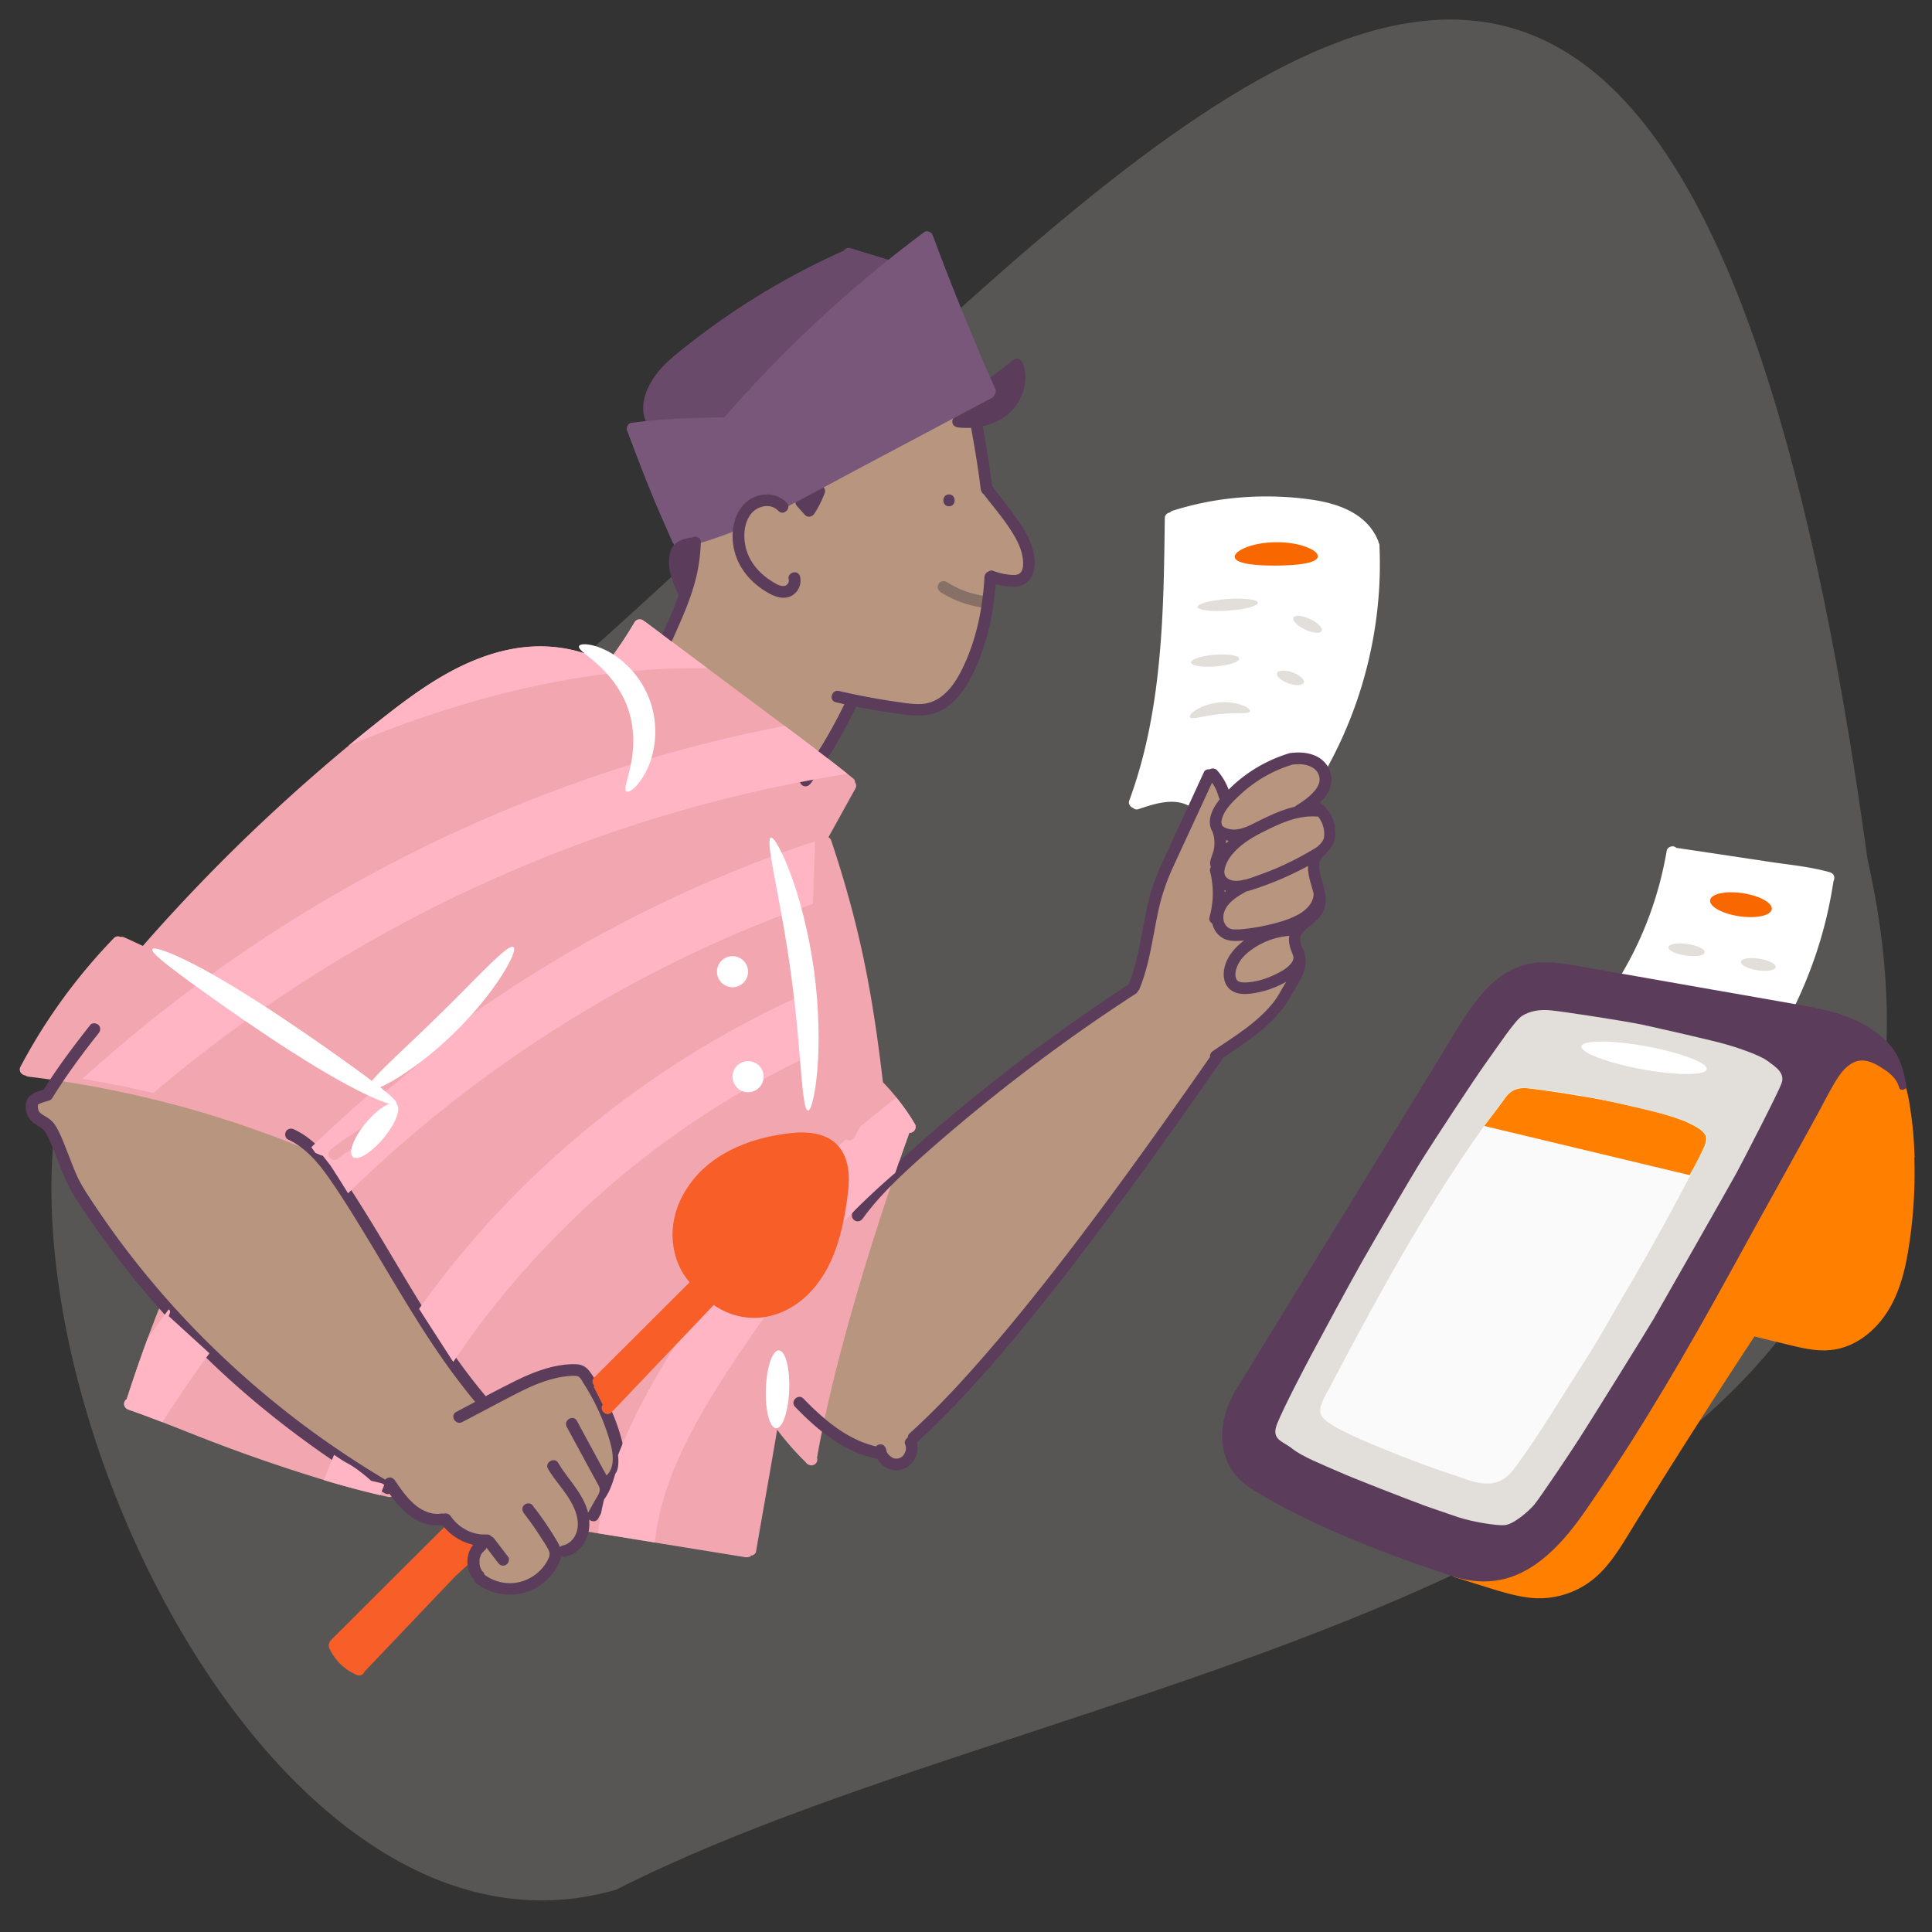 <svg xmlns="http://www.w3.org/2000/svg" viewBox="0 0 200 200"><rect x="0" y="0" width="200" height="200" fill="#333333" stroke="none"/><defs><style>.cls-1{fill:#f96800}.cls-3{fill:#f2a6b0}.cls-4{fill:#f75e28}.cls-5{fill:#fff}.cls-7{fill:#ffb5c4}.cls-8{fill:#ff8000}.cls-9{fill:#b7957e}.cls-10{fill:#e2ded9}.cls-12{fill:#5b3d5b}</style></defs><path id="BG_Strong" d="M9.99 103.22c-17.03 27.44 15.19 103.57 53.8 92.4 49-24.93 146.76-30.27 129.53-106.7C167.88-96.74 91.54 67.38 10 103.22Z" style="fill:#575655"/><g id="Illustrations"><path d="m71.95 55.24 4.12-.35s.39-2.33 1.63-2.87c1.23-.54 2.5-.05 2.92-.03S84 50.62 84 50.62s4.88-3.02 6.52-3.82c1.64-.81 10.15-5.18 10.15-5.18l1.36 8.2 3.62 5.54.75 4.37-4.14.34s-.66 5.96-1.19 7.31c-.53 1.34-1.94 4.29-2.94 4.98-1.01.68-1.7 1.08-2.44 1.1s-7.59-.52-7.59-.52l-3.2 5.71-11.99-8.97-4.2-2.89s2-4.52 2.43-6.38c.43-1.86.82-5.17.82-5.17Z" class="cls-9"/><path d="M97.37 61.3c1.32.84 2.82 1.39 4.37 1.6.32.05.65-.08.75-.43.08-.28-.1-.7-.43-.75-1.47-.2-2.83-.69-4.08-1.48-.28-.18-.67-.06-.83.22-.17.29-.06.66.22.83Z" style="fill:#877166"/><path d="M105.86 37.58c-.12-.3-.41-.52-.75-.43-.06.02-.13.05-.18.09-.04.02-.08.05-.12.08l-2.31 1.81c-.11.09-.18.29-.18.43 0 .05 0 .1.02.15-.1.21-.09.45.02.69l.15.3c-.11.05-.23.16-.31.2l-.47.27-.9.51-1.84 1.04a.55.55 0 0 0-.29.57.67.67 0 0 0-.12.35c0 .36.28.57.61.61 1.92.22 4.01-.25 5.43-1.62 1.3-1.26 1.94-3.32 1.25-5.05Zm-3.31 3.24s.01.05.02.05c-.02-.01-.02-.03-.02-.05Z" class="cls-12"/><path d="m92.15 26.95-4.13-1.27c-.26-.08-.53.05-.67.27a76.107 76.107 0 0 0-14.76 8.69c-.78.59-1.55 1.19-2.31 1.8-.7.57-1.4 1.17-1.99 1.86-1.32 1.55-2.41 3.93-1.15 5.83.18.27.54.39.83.22.18-.11.3-.32.3-.53l7.03-.06s8.61-9 9.48-9.84c.73-.71 5.12-4.71 6.5-5.97l.54.17c.31.1.66-.11.75-.43.09-.33-.11-.65-.43-.75Z" style="fill:#6a4a6b"/><path d="M90.16 124.11c.25-.29 3.55-3.71 6.12-5.91 2.57-2.2 10.23-8.34 11.96-9.6 1.73-1.26 9.04-6.26 9.04-6.26s1.12-7.11 2.07-9.29c.95-2.18 1.57-3.61 2.31-5.2l3.51-7.61s.54.45 1 1.08c.46.63.61 1.08.61 1.08s3.21-2.45 5.06-3.15c1.85-.69 4.04-.8 4.6-.16.55.64 1.2 1.37.71 2.23-.49.85-1.27 2.03-1.27 2.03s1.06-.08 1.44 1.42c.37 1.5 1.04 1.16.27 2.25-.77 1.1-2.05 2.1-2.05 2.1s1 2.55 1.07 3.36c.07.81-1.48 1.66-1.76 2.63-.27.97-1.17 1.17-1.17 1.17s1.22 1.25.89 2.98c-.32 1.73-.75 2.49-1.37 3.52-.63 1.03-3.58 4-4.68 4.77-1.1.77-2.52 1.92-2.52 1.92s-10.43 14.65-11.96 16.67c-1.52 2.02-13.97 17.26-15.22 18.57l-4.52 4.66s-.12 2.33-.61 2.29-1.21.19-1.71-.25-.84-.9-.84-.9-3.38-.66-4.19-1.44-1.96-1.51-1.96-1.51 1.17-6.53 1.94-9.64c.77-3.11 3.65-12.15 3.65-12.15l-.42-1.64ZM8.12 123.37c-.9-1.97-1.68-4.37-2.48-5.65s-1.81-1.73-2.05-2.2-.73-1.02-.21-1.44c.52-.42 1.4-.56 1.8-1.18s1.07-1.62 1.07-1.62 6.16 1 9.28 1.8c3.13.8 10.97 2.78 12.78 3.58s3.66 1.75 3.66 1.75 5.25 7.24 6.84 9.89c1.59 2.65 10.86 16.96 10.86 16.96s4.22-2.2 6.26-2.75 3.98-1.21 4.71-.04 2.8 5.36 3.06 6.52.55 2.85 0 3.56-.65.56-1.01 1.62c-.36 1.07-1.28 2.73-1.28 2.73s-.86 1.3-1.17 1.93c-.3.63-.99 1.8-1.4 1.77s-1.35.29-1.35.29-.77 2.02-1.7 2.58c-.93.56-2.23 1.14-3.14 1.03-.91-.11-2.6-.46-2.97-1.06-.37-.6-.55-.82-.68-1.37-.13-.56 1.17-2.59 1.17-2.59s-1.41-.02-2.26-.58c-.84-.56-1.75-1.56-1.75-1.56s-2.87-.36-3.61-1.07c-.74-.71-2.22-2.22-2.22-2.22s-8.44-5.17-11.49-7.71c-3.06-2.54-11.41-10.53-13.53-13.16-2.13-2.63-6.6-8.54-7.18-9.79Z" class="cls-9"/><path d="M142.81 56.48c0-.13-.05-.24-.11-.33 0-.05 0-.1-.03-.15-1.12-2.81-4.08-3.87-6.85-4.27-3.1-.45-6.23-.45-9.33-.02a31.9 31.9 0 0 0-5.1 1.16c-.12.04-.22.11-.28.19a.58.58 0 0 0-.53.58c-.05 3.87-.09 7.75-.34 11.61-.25 3.87-.69 7.68-1.53 11.43-.47 2.11-1.07 4.19-1.82 6.22-.11.3.12.65.41.74.13.13.32.2.56.12 1.64-.55 3.66-1.23 5.28-.3.68.39 1.29-.65.63-1.04l1.37-2.2 1.61 2.16s1.56-1.12 2.81-1.86 3.63-1.68 5.07-1.86c.65-.08 1.24.05 1.7.22-.03.05-.06.11-.09.16-.38.69.67 1.3 1.05.62a43.872 43.872 0 0 0 5.42-17.89c.14-1.76.17-3.53.09-5.3Z" class="cls-5"/><path d="M52.21 99.78c-3.1 3.57-6.58 6.82-10.17 9.88a106.2 106.2 0 0 1-3.67 2.99c-.26.2-.21.65 0 .86.26.26.6.2.86 0 4.13-3.2 8.04-6.72 11.66-10.49.74-.78 1.47-1.57 2.18-2.38.22-.25.24-.62 0-.86-.22-.22-.64-.25-.86 0ZM84.38 86.96c-.12 3.75-.25 7.5-.41 11.25a402.363 402.363 0 0 1-1.13 17.3c-.03.33.3.61.61.61.35 0 .58-.28.61-.61.33-3.74.6-7.48.82-11.23.21-3.62.37-7.24.5-10.86.08-2.16.15-4.31.22-6.47.02-.78-1.19-.78-1.22 0ZM40.49 153.78c-.69-.16-1.38-.32-2.07-.5-.67-.6-1.63-1.39-2.52-1.85-1.61-.83-9.07-6.73-10.54-8.01-1.23-1.07-6.31-5.72-7.9-7.17.04-.09.07-.18.11-.28.12-.31-.13-.67-.43-.75-.34-.09-.63.12-.75.43a149.72 149.72 0 0 0-3.27 9.19c-.12.08-.21.2-.25.34-.09.33.11.64.43.75 2.78.96 5.5 2.09 8.24 3.15 3.45 1.33 6.94 2.55 10.47 3.66 2.69.85 5.41 1.6 8.17 2.22.76.17 1.09-1 .32-1.17ZM34.91 120c1.73-1.31 3.56-2.49 5.47-3.51.69-.37.08-1.42-.62-1.05-1.91 1.03-3.74 2.2-5.47 3.51-.26.2-.4.53-.22.83.15.26.57.42.83.22ZM90.3 112.59c-.48.77-.99 1.51-1.52 2.24s-.97 1.51-1.39 2.31c-.15.29-.07.66.22.83.27.16.68.07.83-.22.42-.8.86-1.58 1.39-2.31s1.05-1.47 1.52-2.24c.17-.28.06-.67-.22-.83s-.66-.06-.83.22Z" class="cls-3"/><path d="M94.7 116.35c-.92-1.56-2.04-3.02-3.3-4.32-.39-3.32-.84-6.63-1.44-9.92-.57-3.16-1.29-6.3-2.16-9.39-.53-1.92-1.12-3.81-1.75-5.7a.61.61 0 0 0-.29-.35l2.79-5.04a.57.57 0 0 0-.03-.63c0-.15-.06-.3-.17-.39-2.73-2.21-5.55-4.3-8.37-6.4l-8.46-6.31-4.77-3.56s-.06-.04-.1-.05a.378.378 0 0 0-.12-.09.617.617 0 0 0-.83.22c-.87 1.47-1.82 2.89-2.86 4.25-1.99-1.14-4.32-1.7-6.61-1.75-3.98-.08-7.75 1.43-11.1 3.48-1.81 1.11-3.52 2.38-5.19 3.69-1.67 1.31-3.45 2.76-5.14 4.18-3.38 2.86-6.66 5.83-9.84 8.92a189.13 189.13 0 0 0-9.18 9.6c-.33.37-.66.75-.99 1.13-.63-.29-1.26-.59-1.89-.87a.797.797 0 0 0-.45-.06.55.55 0 0 0-.66.12 58.66 58.66 0 0 0-7.87 10.15 61.3 61.3 0 0 0-1.8 3.16c-.24.45.12.86.5.91.1.07.22.11.35.13 4.05.48 8.08 1.2 12.06 2.14 3.99.94 7.93 2.1 11.8 3.49 2.16.77 4.3 1.61 6.41 2.52.06.02.11.04.17.05l.78 1s2.86 4.35 3.86 6.47 11.61 18.14 11.61 18.14 4.42-1.68 4.79-2.24c.37-.56 5.3-1.33 6.19-.55.88.78 2.34 4.01 2.54 4.94.19.94 1.03 3.41.52 5.14-.51 1.73-.82 2.38-1.77 3.4-.42.45-.66.98-.8 1.42h-.03c-.32-.06-.66.08-.75.42-.08.29.1.7.43.75l12.72 2.06 3.65.59c.15.02.31 0 .44-.05l.09.02v-.08s.05-.03.06-.05c.24-.03.49-.19.53-.44.71-4.2 1.48-8.39 2.18-12.6.9 1.2 1.88 2.32 2.96 3.37.06.11.16.2.3.25.23.12.52.09.72-.1.17-.17.21-.41.15-.62.77-4.4 1.83-8.74 3.01-13.05 1.28-4.67 2.71-9.31 4.24-13.91.74-2.23 1.51-4.46 2.31-6.68.12 0 .24-.01.35-.08.28-.17.39-.55.22-.83Z" class="cls-3"/><path d="M98.24 52.41c.78 0 .78-1.22 0-1.22s-.78 1.22 0 1.22ZM100.08 42.32c.05.14.1.28.14.42.03.13.06.26.1.39a.6.6 0 0 0 .28.36c.07.05.14.07.23.07.08.02.16.01.24-.01.15-.05.29-.14.36-.28s.11-.31.06-.47c-.03-.13-.06-.26-.1-.39-.04-.14-.09-.28-.14-.42a.427.427 0 0 0-.11-.21.436.436 0 0 0-.17-.16.37.37 0 0 0-.23-.07.489.489 0 0 0-.24.01c-.15.05-.29.14-.36.28s-.12.32-.06.47ZM85.31 50.53a.636.636 0 0 0-.3-.26.59.59 0 0 0-.42-.17l-.16.02c-.1.03-.19.08-.27.16l-1.35 1.11c-.11.02-.22.08-.29.16-.23.25-.23.61 0 .86l.81.9c.27.3.75.19.96-.12.45-.69.81-1.42 1.1-2.19.05-.14.01-.34-.06-.47Z" class="cls-12"/><path d="M198.2 119.8c-.05-1.47-.15-2.94-.36-4.39-.14-1-.28-2.05-.6-3.02-.08-.24-.31-.3-.5-.25-.43-1.02-1.29-1.38-1.92-1.76-.69-.42-1.11-1.11-2.31-.79-1.2.32-2.05 1.07-3.1 2.63-1.05 1.56-3.7 6.77-4.62 8.43-.91 1.66-6.56 11.84-7.87 14.23-1.31 2.4-6.33 10.79-7.69 13.06-1.36 2.27-5.6 8.73-6.75 10.04-1.15 1.3-4.52 4.14-5.83 4.78-.79.39-2.08.57-2.99.66-.97-.3-1.94-.6-2.91-.91-.47-.15-.68.59-.21.74 1.1.35 2.21.7 3.31 1.04 1.44.45 2.88.9 4.37 1.09a8.91 8.91 0 0 0 7.23-2.35c1.06-1 1.9-2.22 2.67-3.45a782.878 782.878 0 0 1 13.5-21.23c1.31.32 2.62.64 3.94.96 1.38.33 2.81.62 4.23.41 2.28-.32 4.22-1.87 5.47-3.74 1.47-2.2 2.05-4.86 2.42-7.44.42-2.89.59-5.82.49-8.74Z" class="cls-8"/><path d="M189.48 90.31c-1.99-.57-4.09-.77-6.13-1.07l-6.25-.94-3.56-.53a.677.677 0 0 0-.25-.14c-.29-.08-.69.1-.75.43-.65 3.8-1.87 7.5-3.65 10.93-.51.98-1.06 1.94-1.65 2.87-.42.66.63 1.28 1.05.62.18-.28.35-.57.52-.86l3.98 1 11.49 1.82c-.06.11-.11.22-.17.33-.36.69.69 1.31 1.05.62 1.8-3.44 3.17-7.12 4.03-10.91a51 51 0 0 0 .61-3.23v-.03c.17-.31.11-.77-.34-.9Z" class="cls-5"/><path d="M197.34 112.35c-.2-1.12-.46-2.24-1.03-3.23-.58-1.02-1.45-1.8-2.4-2.47-2.19-1.54-4.85-2.13-7.45-2.59-3.05-.55-6.11-1.07-9.16-1.61l-9.22-1.62-4.64-.81c-1.44-.25-2.91-.51-4.38-.37-2.47.24-4.42 1.7-5.94 3.58-1.7 2.1-3.01 4.52-4.42 6.81-3.28 5.35-6.56 10.7-9.85 16.06-3.26 5.31-6.52 10.63-9.78 15.94l-1.23 2.01c-.98 1.69-1.52 3.69-1.24 5.65.13.93.46 1.83.99 2.6.61.88 1.46 1.52 2.37 2.08 4.02 2.44 8.37 4.37 12.75 6.07 2.5.97 5.03 1.85 7.57 2.69.02 0 .04.01.07.01.04.03.08.05.13.07 1.93.59 3.99.69 5.91.04 1.9-.64 3.53-1.91 4.91-3.34 1.44-1.49 2.61-3.2 3.77-4.91 1.28-1.88 2.53-3.78 3.75-5.7 2.42-3.81 4.72-7.69 6.95-11.61 2.14-3.76 4.2-7.55 6.29-11.34 1.78-3.21 3.56-6.42 5.33-9.64.28-.5.55-1.01.83-1.51.55-1.02 1.07-2.05 1.66-3.05.5-.85 1.09-1.74 2.02-2.18 1.05-.5 2.1.04 2.99.62.76.49 1.44 1.04 1.7 1.94.04.25.25.32.44.26.2-.04.38-.21.3-.47Z" class="cls-12"/><path d="M147.21 155.76c-1.7-.63-6.96-2.66-8.64-3.41-1.68-.74-3.77-1.56-4.79-2.38s-2.27-.91-1.54-2.66c.72-1.75 2.68-5.49 3.48-7 .8-1.5 3.9-7.27 5.28-9.7 1.38-2.43 4.95-8.56 6.21-10.57s5.41-8.34 6.55-9.92c1.15-1.59 3.05-4.48 3.81-4.96.77-.48 1.74-.69 2.97-.57 1.23.12 7.6 1.08 9.59 1.51 1.99.44 7.09 1.59 8.57 2.02 1.48.42 3.55 1.16 4.28 1.71.73.56 1.87 1.2 1.43 2.35-.43 1.15-4.06 8.16-4.64 9.23-.58 1.06-7.67 13.54-8.55 15.06-.89 1.52-6.76 10.94-7.77 12.51-1.01 1.57-4.03 6.07-4.63 6.79-.61.71-2.14 2.03-3.05 2.11-.91.08-3.5-.38-4.79-.81-1.29-.43-3.77-1.3-3.77-1.3Z" class="cls-10"/><path d="M142.37 150.02c-1.39-.35-3.67-1.8-4.64-2.22-.97-.42-1.59-.97-1.39-2.08s1.59-3.12 2.08-4.37c.48-1.25 8.46-14.76 9.56-16.77 1.11-2.01 5.23-8.22 6.25-9.55 1.03-1.33 1.65-2.44 2.76-2.72s6.45.69 7.62.83c1.18.14 7.35 1.8 8.46 2.08 1.11.28 2.77 1.18 3.33 1.53s.76 1.18.21 2.42-6.38 12.06-6.93 13.24-6.23 10.22-7.31 11.83c-1.08 1.61-3.55 5.56-4.18 6.43s-1.75 2.6-3.13 3.09-2.77.28-4.02-.42c-1.25-.69-6.86-2.56-7.55-2.77s-1.11-.55-1.11-.55Z" style="fill:#fafafa"/><path d="M153.64 116.56s1.56-2.03 2.03-2.7c.47-.67 1.01-1.35 2.51-1.2 1.49.16 5.65.78 8.46 1.35 2.81.57 6.49 1.41 8.37 2.34s1.82 1.46 1.3 2.6c-.52 1.14-1.4 2.7-1.4 2.7l-21.26-5.09Z" class="cls-8"/><path d="M177.26 117.16c-.38-.72-1.2-1.2-1.9-1.55-1.59-.79-3.38-1.12-5.09-1.54-3.8-.92-7.62-1.77-11.51-2.15-.87-.09-1.86-.25-2.64.27-.65.43-1.09 1.13-1.56 1.74-1.03 1.36-2.02 2.74-2.98 4.14-2.02 2.94-3.91 5.96-5.74 9.02-1.84 3.09-3.6 6.23-5.32 9.4-.85 1.56-1.69 3.13-2.51 4.71-.39.73-.77 1.46-1.15 2.19-.39.75-.91 1.54-.99 2.4-.13 1.38 1.18 2.17 2.24 2.74.92.5 1.88.92 2.84 1.33 2.48 1.07 5 2.06 7.54 2.96.51.18 1.02.35 1.53.52 1.66.51 3.34 1.36 5.11.81.84-.26 1.51-.82 2.05-1.49.59-.72 1.12-1.5 1.65-2.27 2.2-3.19 4.21-6.5 6.27-9.78 1.06-1.69 2.06-3.42 3.04-5.16 3.13-5.22 6.12-10.56 8.81-16.02.36-.73.71-1.51.3-2.3Zm-.84 1.66c-.14.3-.29.59-.44.89-.3.61-.61 1.21-.92 1.81a271.76 271.76 0 0 1-6.61 11.95c-.32.54-.64 1.09-.96 1.62-.85 1.5-1.7 2.99-2.6 4.46-.97 1.58-1.98 3.13-2.96 4.69-.98 1.57-1.97 3.13-2.99 4.67-.52.78-1.05 1.55-1.6 2.32-.48.67-.97 1.4-1.67 1.86-1.72 1.11-3.7.06-5.42-.47-2.37-.78-4.71-1.68-7.02-2.62-1.11-.45-2.22-.92-3.31-1.43-.81-.38-1.62-.77-2.35-1.28-.27-.18-.54-.4-.72-.67-.23-.35-.21-.75-.09-1.14.24-.77.71-1.49 1.08-2.2.77-1.47 1.54-2.94 2.33-4.4 1.62-3.02 3.27-6.02 4.98-8.98 1.74-3.01 3.55-5.99 5.46-8.91.91-1.39 1.85-2.78 2.82-4.14.46-.65.93-1.29 1.4-1.92.47-.63.92-1.34 1.5-1.87.68-.64 1.63-.43 2.48-.35.92.09 1.83.21 2.74.34 1.87.29 3.73.66 5.58 1.07 1.81.41 3.62.83 5.41 1.3.78.2 1.55.43 2.28.77.64.3 1.58.74 1.85 1.45.15.4-.04.83-.21 1.19Z" class="cls-10"/><path d="M103 40.2c-1.79-4.04-3.48-8.13-5.08-12.25-.45-1.16-.89-2.33-1.33-3.5a.37.37 0 0 0-.05-.11c-.01-.03-.02-.06-.04-.09-.15-.26-.57-.42-.83-.22-2.98 2.23-5.88 4.57-8.66 7.04-2.79 2.47-5.47 5.05-8.03 7.75-1.37 1.43-2.7 2.9-4 4.39-3.22.04-6.45.11-9.65.57-.32.05-.5.46-.43.75.01.05.04.1.06.14 1.07 2.87 2.16 5.73 3.38 8.54.43.99.86 1.97 1.3 2.95.02.05.06.1.1.13.08.3.35.55.74.46 1.76-.42 3.48-.97 5.17-1.62.23-.09.4-.27.44-.5l.35-.09.74-1.26s.84-.95 1.57-1.43c.44-.29 1.19-.17 1.71-.03-.05.16-.04.35.05.49.17.3.54.37.83.22 2.72-1.4 5.4-2.88 8.1-4.31l8.46-4.49 4.78-2.54c.15-.08.24-.2.28-.33.14-.19.15-.45.05-.68Z" style="fill:#78577a"/><path d="M81.43 52.04c-.9-.94-2.26-1.07-3.41-.55-1.19.54-1.9 1.78-2.1 3.03-.22 1.38.02 2.79.7 4.01.68 1.22 1.67 2.12 2.81 2.79.73.43 1.62.78 2.45.39.74-.36 1.14-1.23.94-2.02s-1.37-.44-1.17.32c.07.29-.17.62-.48.65-.48.05-.99-.31-1.37-.55-.85-.54-1.58-1.26-2.08-2.13s-.73-1.9-.65-2.93c.07-.86.43-1.83 1.18-2.31s1.69-.51 2.33.15c.55.56 1.41-.3.86-.86ZM138.21 85.59c-.17-.97-.74-1.95-1.57-2.51.54-.52 1.03-1.16 1.16-1.9.21-1.2-.44-2.38-1.54-2.9-.79-.37-1.67-.44-2.52-.34-.07 0-.14 0-.22.02-2.3.69-4.43 1.92-6.15 3.6l-.18.18c-.28-.74-.68-1.42-1.21-2.01-.18-.2-.52-.23-.75-.09-.24-.03-.5.07-.6.29-1.36 2.96-2.73 5.92-4.09 8.88-.64 1.39-1.23 2.79-1.6 4.28-.37 1.49-.6 2.91-.89 4.37-.3 1.51-.64 3.02-1.21 4.45-4.05 2.64-8 5.43-11.84 8.37-3.86 2.97-7.63 6.07-11.24 9.34-1.99 1.81-3.91 3.71-5.49 5.9-.19.27-.05.68.22.83.31.18.64.05.83-.22 1.37-1.89 3.03-3.55 4.73-5.13 1.71-1.58 3.58-3.2 5.42-4.74 3.67-3.08 7.47-6.02 11.37-8.81 2.21-1.58 4.45-3.1 6.73-4.58.11-.07.18-.16.23-.26.06-.07.12-.15.16-.25 1.1-2.67 1.38-5.58 2.02-8.37.33-1.44.8-2.8 1.42-4.15.66-1.45 1.33-2.89 2-4.33l2.07-4.49c.11.16.21.32.3.49.05.09.09.18.14.27.02.05.04.09.06.14v.03c.08.2.15.4.21.61.02.07.05.13.09.18-.38.47-.7.98-.89 1.55-.17.52-.21 1.1.03 1.61.03.07.07.14.11.2.04.12.07.23.1.35.05.19.07.3.08.45.02.18.02.37.01.55 0 .2-.02.31-.05.45-.07.35-.2.66-.31 1-.1.3-.1.59 0 .85a.56.56 0 0 0-.08.48c.39 1.55.37 3.16-.06 4.7-.09.32.07.56.29.67.13.59.46 1.12 1.02 1.47.6.38 1.33.36 2.02.31.08 0 .17-.02.25-.02-.83.62-1.55 1.41-1.91 2.39-.22.61-.29 1.35-.05 1.96.27.69.87 1.07 1.59 1.16.67.08 1.36-.04 2.01-.18a9.951 9.951 0 0 0 2.72-1.06c-.19.32-.39.64-.57.97-.25.45-.53.89-.86 1.29-1.67 2.05-4.01 3.44-6.17 4.92-.2.14-.32.37-.29.61a912.39 912.39 0 0 1-5.03 7.14c-1.99 2.79-4 5.57-6.04 8.32-2.11 2.84-4.25 5.65-6.45 8.42-2.12 2.67-4.3 5.31-6.56 7.87-1.99 2.26-4.06 4.46-6.26 6.52l-.75.69c-.15.13-.2.29-.19.43-.22.14-.39.42-.29.68.04.1.07.2.09.3V150.03c0 .03-.03.14-.03.15-.01.04-.02.08-.03.11 0 .02-.01.03-.02.05l-.15.27c-.01.01-.02.02-.03.04-.04.04-.07.08-.11.11l-.04.04s-.01 0-.03.02c-.02.02-.04.03-.07.04-.04.03-.09.05-.14.07-.01 0-.03.01-.04.02-.05.02-.11.03-.16.04h-.29a.946.946 0 0 1-.18-.05s-.01 0-.03-.02c-.02-.01-.05-.02-.07-.04-.05-.03-.1-.05-.14-.09-.02-.01-.04-.02-.05-.04-.02-.02-.07-.06-.09-.08l-.12-.12c0-.01-.02-.02-.03-.03-.03-.05-.06-.09-.09-.14-.01-.02-.02-.05-.04-.07-.03-.06-.02-.05.01.03-.02-.01-.04-.13-.05-.16 0-.04-.04-.23-.02-.05-.04-.32-.25-.62-.61-.61-.16 0-.34.09-.46.21-2.99-.71-5.4-2.78-7.5-4.95-.55-.56-1.41.3-.86.86 2.34 2.42 5.09 4.72 8.48 5.36.1.18.23.36.38.51.36.36.84.6 1.34.67 1.06.14 1.97-.52 2.34-1.5.16-.43.19-.94.06-1.38.04-.02.08-.05.11-.08 2.19-1.99 4.24-4.13 6.22-6.33 2.27-2.52 4.45-5.13 6.57-7.78 2.25-2.8 4.44-5.65 6.58-8.53 2.08-2.78 4.13-5.59 6.15-8.42 1.8-2.52 3.58-5.05 5.35-7.59.2-.29.4-.57.6-.86.04-.05.06-.11.07-.17 1.93-1.31 3.94-2.58 5.53-4.3.39-.43.76-.88 1.08-1.36.32-.48.57-1 .87-1.49.66-1.07 1.33-2.13 1.05-3.45 0-.04-.02-.08-.03-.13-.01-.11-.03-.23-.07-.34a.56.56 0 0 0-.15-.26c-.13-.32-.25-.64-.25-.98 0-.4.19-.62.48-.91.71-.69 1.6-1.18 1.98-2.15.22-.56.21-1.16.11-1.74v-.02c0-.11-.02-.2-.06-.28-.07-.34-.17-.68-.26-1-.13-.46-.26-.91-.28-1.34s.04-.72.33-1.06c.03-.03.06-.07.09-.1.03-.02.06-.03.08-.05a.59.59 0 0 0 .25-.3c.31-.32.62-.64.77-1.08.19-.53.17-1.12.08-1.67Zm-46.08 65.18Zm.35.2s-.06-.02-.06-.03c.03.02.05.02.06.03Zm.19.05h.07-.07Zm.67-.15s.04-.03.05-.04c-.02.02-.04.04-.05.04Zm33.15-65.49s0-.01-.01-.02a.988.988 0 0 1-.02-.44c.02-.1.09-.35.15-.49.36-.82 1.08-1.52 1.74-2.13.73-.69 1.54-1.3 2.4-1.81.96-.57 1.98-1.02 3.05-1.34.38-.04.8-.06 1.12-.01.35.05.65.15.9.29.07.04.13.08.19.12.01.01.02.02.03.02.02.02.04.03.06.05l.15.15c.02.02.05.05.07.08.07.1.12.19.17.3 0 0 .04.11.05.13.02.05.03.11.04.16 0 .02.01.09.02.11v.13c0 .18 0 .2-.05.38-.08.29-.28.6-.5.85-.52.6-1.17 1.06-1.85 1.47-.06.04-.11.08-.15.13-1.17.27-2.29.76-3.36 1.28-.28.14-.56.28-.85.42h-.01c-.78.42-1.74.82-2.6.61-.18-.05-.36-.1-.52-.2a.738.738 0 0 1-.16-.12c-.02-.04-.05-.08-.08-.12Zm.7 1.66c-.09.09-.18.19-.27.28v-.34c.09.02.18.04.28.06Zm4.93 13.78c-.96.49-2.08.84-3.16.88-.35.01-.82 0-.98-.36-.18-.39-.06-.91.09-1.29.36-.9 1.18-1.58 1.99-2.07a7.665 7.665 0 0 1 3.41-1.1c-.08.42-.02.86.11 1.28.1.3.23.59.32.9.03.82-1.16 1.45-1.77 1.76Zm2.31-6.17c-.98.55-2.12.86-3.21 1.11-.57.13-1.14.24-1.73.32s-1.19.16-1.77.13c-.92-.05-1.25-.98-1-1.76.33-1.05 1.39-1.65 2.3-2.17.07-.02.14-.03.21-.05.91-.27 1.82-.6 2.7-.95 1.19-.48 2.36-1.03 3.48-1.64-.02.43.04.87.15 1.31.11.46.26.92.38 1.38.02.07.04.15.05.24-.05.94-.78 1.65-1.57 2.09Zm-7.67-2.5c.05.02.11.05.16.07-.05.04-.1.09-.16.13v-.2Zm10.32-5.78c0 .19 0 .34-.1.56-.13.3-.4.53-.66.77-1.23.76-2.5 1.43-3.82 2.02-.74.33-1.49.62-2.25.89-.43.15-.89.33-1.35.45-.09 0-.19.01-.3.06-.26.05-.52.07-.78.06-.6-.04-1.14-.37-1.07-1.04.07-.63.45-1.27.85-1.74.89-1.06 2.12-1.77 3.35-2.38 1.65-.82 3.43-1.63 5.32-1.49.06 0 .11 0 .16-.02.31.37.52.83.61 1.33.03.16.05.32.04.53ZM104.91 53.17c-.73-.96-1.47-1.91-2.21-2.86-.31-2.51-.75-5.01-1.2-7.5-.06-.32-.45-.51-.75-.43-.34.09-.48.42-.43.75.45 2.49.9 4.98 1.2 7.49.03.21.13.41.29.52 1.09 1.4 2.28 2.78 3.18 4.31.41.7.74 1.44.87 2.24.09.52.13 1.36-.32 1.68-.32.23-.87.14-1.24.1-.51-.06-1.02-.2-1.5-.38a.535.535 0 0 0-.5.09c-.23.09-.38.31-.39.57-.18 3.24-.84 6.5-2.27 9.43-.56 1.15-1.29 2.33-2.38 3.06-.56.37-1.19.6-1.87.64-.84.04-1.69-.1-2.52-.22a72.48 72.48 0 0 1-6.02-1.13c-.76-.18-1.09 1-.32 1.17.29.07.59.13.88.2-1.29 2.66-2.8 5.2-4.54 7.59-.19.27-.05.68.22.83.31.18.64.05.83-.22 1.79-2.47 3.35-5.1 4.66-7.85.02-.03.03-.07.04-.1 1.16.23 2.32.44 3.49.61 1.76.26 3.61.64 5.28-.19 1.32-.66 2.29-1.91 2.99-3.18.81-1.48 1.4-3.11 1.84-4.74.46-1.69.72-3.43.85-5.18.32.09.64.16.98.2.55.07 1.07.11 1.58-.02.98-.26 1.42-1.2 1.47-2.14.11-1.99-1.07-3.81-2.22-5.33ZM71.63 55.67c-.08-.01-.16 0-.24 0-.52.1-1.04.25-1.46.6-.5.41-.64 1.05-.67 1.67-.07 1.28.44 2.51.97 3.64 0 .01.01.02.02.03 0 .02-.01.04-.02.06-.64 1.78-1.43 3.56-2.29 5.26-.19.39-.39.77-.62 1.14-.41.67.64 1.28 1.05.62.69-1.14 1.21-2.39 1.75-3.6.79-1.78 1.55-3.6 1.99-5.51.26-1.13.4-2.28.44-3.43.02-.54-.56-.71-.92-.5Z" class="cls-12"/><path d="m49.38 159.64-2.25-1.02c.25-.54-.49-1.18-.99-.68-3.13 3.12-6.26 6.23-9.38 9.35-.83.83-1.67 1.66-2.5 2.5-.09.09-.13.18-.16.27-.09.18-.09.39 0 .59a5.518 5.518 0 0 0 2.76 2.71c.16.07.3.11.47.06.14-.04.3-.15.36-.28.02-.03.03-.06.04-.09l.02-.02 8.5-8.93.92-.96 1.82-1.67.38-1.83ZM61.45 143.53z" class="cls-4"/><path d="M64.43 149.36c-.4-1.74-1.12-3.44-1.95-5.01-.42-.8-.88-1.62-1.42-2.35-.3-.41-.67-.68-1.19-.75-.46-.06-.93-.02-1.39.02-1.87.21-3.62.93-5.29 1.76-.98.49-1.94.99-2.91 1.5-2.85-3.39-5.27-7.12-7.57-10.91-2.39-3.94-4.67-7.95-7.25-11.77-1.32-1.95-2.84-3.92-5.03-4.94-.3-.14-.66-.08-.83.22-.15.26-.08.69.22.83 1.86.87 3.19 2.48 4.34 4.14 1.3 1.87 2.49 3.81 3.67 5.75 2.38 3.91 4.65 7.9 7.21 11.7 1.29 1.92 2.67 3.79 4.15 5.57-.65.35-1.3.69-1.96 1.04-.69.37-.08 1.42.62 1.05.83-.43 1.66-.87 2.49-1.31a.53.53 0 0 0 .21-.11c.74-.39 1.48-.78 2.23-1.17 1.49-.78 3.01-1.54 4.65-1.93.38-.09.77-.17 1.16-.21.36-.04.78-.09 1.14-.03.34.06.51.48.67.74.23.35.44.71.65 1.07.83 1.45 1.49 2.99 1.98 4.59.38 1.23.77 2.92-.24 3.89-.11-.21-.23-.41-.34-.61l-2.73-5.04c-.37-.69-1.42-.07-1.05.62s2.52 4.65 2.52 4.65c.2.37.41.75.61 1.12.15.27.35.57.27.89-.09.37-.34.71-.53 1.04l-.65 1.17s0 .02-.01.03c-.49-2-2.07-3.44-3.09-5.16-.4-.67-1.45-.06-1.05.62.9 1.53 2.33 2.82 2.88 4.55.23.71.29 1.48 0 2.17-.25.59-.72 1.05-1.34 1.19-.14.03-.24.09-.31.18-.13-.35-.33-.67-.53-.99a34.05 34.05 0 0 0-2.33-3.36c-.2-.26-.65-.21-.86 0-.26.26-.2.6 0 .86.63.82 1.23 1.67 1.78 2.54.27.43.59.86.79 1.33.16.37.03.69-.16 1.03-.77 1.42-2.3 2.34-3.93 2.32a4.49 4.49 0 0 1-2.57-.87.554.554 0 0 0-.16-.3s-.14-.12-.13-.15c.05.07.06.08.04.05-.01-.02-.02-.03-.03-.05-.01-.02-.03-.05-.04-.07-.04-.06-.07-.13-.1-.19 0-.03-.02-.05-.03-.08-.02-.06-.04-.13-.05-.19 0-.03-.01-.07-.02-.1 0-.03-.04-.11 0-.04.04.08 0 0 0-.04v-.4c.01-.06.02-.13.04-.19s.04-.13.06-.19c0-.02.03-.13.01-.04s0-.01.02-.04c.03-.06.06-.12.09-.17l.06-.09c.1-.1.18-.2.29-.28.08-.06.13-.15.15-.25l1.19 1.56c.1.13.2.23.36.28.15.04.34.02.47-.06a.63.63 0 0 0 .28-.36c.04-.15.04-.34-.06-.47l-1.4-1.83a.676.676 0 0 0-.32-.26.555.555 0 0 0-.46-.22c-.2 0-.39 0-.59-.01-.05 0-.11 0-.16-.02h-.03c-.1-.02-.19-.03-.29-.05-.19-.04-.38-.09-.56-.16-.22-.08-.27-.1-.48-.21-.34-.18-.66-.38-.9-.6-.3-.26-.55-.55-.74-.83-.17-.25-.46-.36-.72-.27-.1-.02-.2-.03-.31-.01-.95.15-1.96-.31-2.67-.91-.85-.71-1.47-1.62-2.09-2.53-.18-.27-.54-.39-.83-.22-.06.04-.12.09-.16.15a97.886 97.886 0 0 1-9.04-6.09 96.088 96.088 0 0 1-8.73-7.52 90.868 90.868 0 0 1-7.75-8.54 89.04 89.04 0 0 1-3.42-4.57c-.55-.79-1.09-1.58-1.62-2.39s-1-1.55-1.38-2.39c-.38-.85-.71-1.76-1.06-2.64-.35-.88-.67-1.76-1.17-2.55-.23-.36-.54-.62-.89-.84-.29-.19-.57-.32-.76-.54 0 0-.03-.04-.06-.1 0-.02-.02-.05-.02-.05-.02-.05-.03-.1-.04-.15a.881.881 0 0 1-.03-.21v-.19s0-.01.01-.03v-.02s.01-.01.03-.02c.02-.02.03-.03.04-.03h.01c.03-.02.14-.07.16-.09.02 0 .14-.05.17-.06.07-.02.14-.05.21-.07.18-.06.36-.11.53-.16.06-.02.12-.05.16-.08.01 0 .02-.02.04-.03.02-.01.03-.02.04-.04.04-.04.08-.08.11-.14 1.44-2.33 3.07-4.53 4.77-6.67.21-.26.25-.61 0-.86-.21-.21-.66-.26-.86 0-1.71 2.16-3.37 4.37-4.83 6.7-.6.18-1.29.35-1.63.91-.43.7-.2 1.76.36 2.32.27.27.62.46.94.66s.44.37.64.73c.44.83.78 1.71 1.12 2.58.36.93.71 1.87 1.16 2.76.44.89.98 1.66 1.51 2.46 1.1 1.65 2.25 3.27 3.45 4.85a94.14 94.14 0 0 0 16.69 16.94c3.13 2.46 6.4 4.74 9.8 6.8.42.26.85.51 1.28.76.18.1.35.11.49.05.57.81 1.2 1.59 1.99 2.2 1.01.78 2.22 1.2 3.49 1.04a5.632 5.632 0 0 0 3.19 2.05c-.84 1-.8 2.64.09 3.6.04.16.14.31.29.42 1.7 1.31 4.11 1.5 6 .5.88-.46 1.64-1.18 2.17-2.02.25-.41.5-.89.54-1.38.13.1.3.14.5.1.87-.19 1.59-.82 2-1.6.37-.7.48-1.47.41-2.25.26.25.72.3.94-.1l.71-1.27c.22-.39.48-.79.59-1.23.08-.3.07-.59.01-.86.12-.02.24-.08.33-.16 1.22-1.07 1.19-2.86.85-4.32Z" class="cls-12"/><path d="M92.67 121.43c.48-1.39.96-2.78 1.46-4.17.12 0 .24-.01.35-.08.28-.17.39-.55.22-.83-.56-.95-1.2-1.86-1.9-2.72-1.28.97-2.53 1.98-3.75 3.01-.22.37-.42.74-.62 1.12-.15.29-.56.38-.83.22-.02 0-.02-.02-.04-.03-5.87 5.26-10.98 11.32-15.41 17.91-3.06 4.55-6.15 9.53-8.17 14.78.08.77.04 1.51-.28 1.91-.38 1.3-.66 1.99-1.17 2.68-.28 1.15-.49 2.31-.64 3.48l5.9.96c.79-7.83 5.89-15.4 10.14-21.61 4.2-6.12 9.1-11.8 14.74-16.64ZM39.57 153.56l-1.15-.27c-.67-.6-1.63-1.39-2.52-1.85-.28-.14-.74-.44-1.31-.84-.38.86-.73 1.74-1.06 2.62 1.93.58 3.87 1.1 5.83 1.56.14-.36.28-.71.42-1.07-.07-.04-.14-.09-.23-.14ZM83.75 102.7A98.932 98.932 0 0 0 55 122a97.042 97.042 0 0 0-11.62 13.49c1.21 1.89 2.47 3.84 3.54 5.5 3.75-5.58 8.13-10.72 13.01-15.35a92.136 92.136 0 0 1 23.38-16.11c.01-.16.03-.32.04-.48.15-2.14.28-4.23.39-6.36ZM17.46 136.25c.04-.09.07-.18.11-.28.04-.11.04-.22 0-.33l-.1-.1c-.74.99-1.47 2-2.18 3.01-.77 2.08-1.49 4.17-2.17 6.28-.12.08-.21.2-.25.34-.09.33.11.64.43.75 1.18.41 2.35.85 3.51 1.3 1.54-2.43 3.17-4.81 4.87-7.13-1.66-1.51-3.39-3.1-4.21-3.84ZM33.25 119.59c.06.02.11.04.17.05l.78 1s.88 1.34 1.83 2.89c13.62-13.29 30.08-23.62 48.12-29.96.08-2.16.16-4.32.22-6.48-12.62 4.18-24.56 10.24-35.42 17.86-3.07 3.04-6.32 5.9-9.72 8.55-.26.2-.6.26-.86 0a.611.611 0 0 1-.13-.22c-2.06 1.77-4.06 3.59-6.01 5.48.11.15.25.35.42.59.2.08.39.16.59.24Zm1.05-.65c1.73-1.31 3.56-2.49 5.47-3.51.69-.37 1.3.68.62 1.05-1.91 1.03-3.74 2.2-5.47 3.51-.26.2-.68.04-.83-.22-.18-.31-.04-.63.22-.83ZM15.53 113.08c.1.03.22.05.33.08 20.33-17.29 45.4-28.88 71.86-33.05-2.13-1.7-4.31-3.34-6.49-4.97-27.1 5.22-52.34 18.08-72.69 36.53 2.08.37 5.09.92 6.99 1.41ZM73.23 69.17l-1.72-1.28-4.77-3.56s-.06-.04-.1-.05a.378.378 0 0 0-.12-.09.617.617 0 0 0-.83.22c-.87 1.47-1.82 2.89-2.86 4.25-1.99-1.14-4.32-1.7-6.61-1.75-3.98-.08-7.75 1.43-11.1 3.48-1.81 1.11-3.52 2.38-5.19 3.69-1.26.99-2.58 2.05-3.88 3.13 11.84-4.99 24.62-8.25 37.17-8.03Z" class="cls-7"/><path d="M86.8 118.66c-1.13-1.35-3.18-1.56-4.87-1.37-3.79.41-7.71 1.78-10.17 4.83-1.15 1.42-1.92 3.09-2.1 4.92-.17 1.72.23 3.55 1.19 5 .16.24.35.48.54.7l-9.88 9.86c-.28.28-.2.64.03.86-.05.05-.08.08-.09.08l.94 1.87c-.41.56.4 1.33.92.79l8.52-8.95 2.05-2.16c1.42.98 3.15 1.48 4.88 1.3 1.82-.18 3.46-1.04 4.78-2.29 2.84-2.71 3.77-6.8 4.23-10.56.21-1.67.17-3.52-.96-4.87Z" class="cls-4"/></g><g id="Outline"><path d="M53.15 98.04c-.56-.4-3.68 3.12-7.79 7.12-4.09 4.02-7.67 7.07-7.29 7.64.35.54 4.71-1.71 8.98-5.91 4.29-4.18 6.64-8.49 6.1-8.85ZM64.84 81.93c.24.19 1.22-.45 2.05-2.09.41-.81.76-1.86.89-3.08.13-1.21.03-2.6-.41-3.97a9.582 9.582 0 0 0-2.01-3.45c-.82-.91-1.72-1.56-2.53-1.97-1.64-.83-2.81-.77-2.89-.48-.11.34.79.86 1.93 1.89 1.14 1.01 2.51 2.64 3.2 4.75.68 2.11.54 4.23.21 5.72-.31 1.5-.73 2.46-.44 2.67ZM176.68 110.69c.12-.66-2.69-1.72-6.27-2.38-3.58-.66-6.58-.65-6.7 0s2.69 1.72 6.27 2.38c3.58.66 6.58.65 6.7 0Z" class="cls-5"/><path d="M41.05 114.29c.16-.3-1.15-1.36-3.32-2.97-2.18-1.6-5.21-3.76-8.65-6.05-3.44-2.29-6.66-4.25-9.09-5.49-2.43-1.25-4.06-1.8-4.22-1.52-.16.3 1.15 1.36 3.32 2.97 2.18 1.6 5.21 3.76 8.65 6.05 3.44 2.29 6.66 4.25 9.09 5.49 2.43 1.25 4.06 1.8 4.22 1.52Z" class="cls-5"/><path d="M41.05 114.29c-.51-.43-1.94.46-3.19 1.97s-1.84 3.08-1.33 3.51c.51.43 1.94-.46 3.19-1.97s1.84-3.08 1.33-3.51ZM83.64 114.97c.32.02.74-1.57.97-4.2.22-2.62.2-6.29-.34-10.28-.55-3.99-1.5-7.53-2.42-9.99-.92-2.47-1.75-3.89-2.05-3.79-.66.23 1.05 6.38 2.08 14.11 1.08 7.72 1.07 14.1 1.77 14.15ZM80.35 147.85c.67.02 1.27-1.76 1.35-3.99.08-2.23-.4-4.05-1.07-4.07s-1.27 1.76-1.35 3.99c-.08 2.23.4 4.05 1.07 4.07Z" class="cls-5"/><circle cx="75.83" cy="100.59" r="1.61" class="cls-5"/><circle cx="77.44" cy="111.46" r="1.61" class="cls-5"/><path d="M136.42 57.63c.11-.65-1.81-1.52-4.31-1.5-2.51.01-4.41.91-4.29 1.56.12.66 2.04.87 4.31.86 2.27-.02 4.18-.25 4.3-.92ZM183.41 94.13c.1-.66-1.25-1.41-3.01-1.67-1.76-.26-3.27.06-3.37.72-.1.66 1.25 1.41 3.01 1.67s3.27-.06 3.37-.72Z" class="cls-1"/><path d="M176.47 98.59c.05-.33-.75-.72-1.79-.87-1.03-.15-1.91 0-1.96.33-.05.33.75.72 1.79.87s1.91 0 1.96-.33ZM183.82 100.12c.05-.33-.71-.72-1.71-.88-1-.15-1.84-.01-1.89.32-.05.33.71.72 1.71.88 1 .15 1.84.01 1.89-.32ZM130.22 62.39c-.02-.33-1.44-.51-3.16-.38-1.72.12-3.1.49-3.08.82.02.33 1.44.51 3.16.38 1.72-.12 3.1-.49 3.08-.82ZM136.82 65.31c.14-.3-.4-.85-1.2-1.23-.81-.38-1.57-.44-1.72-.14s.4.85 1.2 1.23c.81.38 1.57.44 1.72.14ZM128.28 68.18c-.03-.33-1.17-.51-2.54-.4-1.38.11-2.47.47-2.45.81.03.33 1.17.51 2.54.4 1.38-.11 2.47-.47 2.45-.81ZM134.97 70.66c.11-.31-.42-.79-1.18-1.06s-1.47-.24-1.59.08c-.11.31.42.79 1.18 1.06s1.47.24 1.59-.08ZM129.4 73.63c.05-.15-.25-.42-.84-.64-.58-.22-1.45-.37-2.4-.27-.95.1-1.77.41-2.3.74-.53.33-.77.65-.69.79.18.3 1.48-.18 3.11-.33 1.63-.18 3 .04 3.12-.29Z" class="cls-10"/></g></svg>
